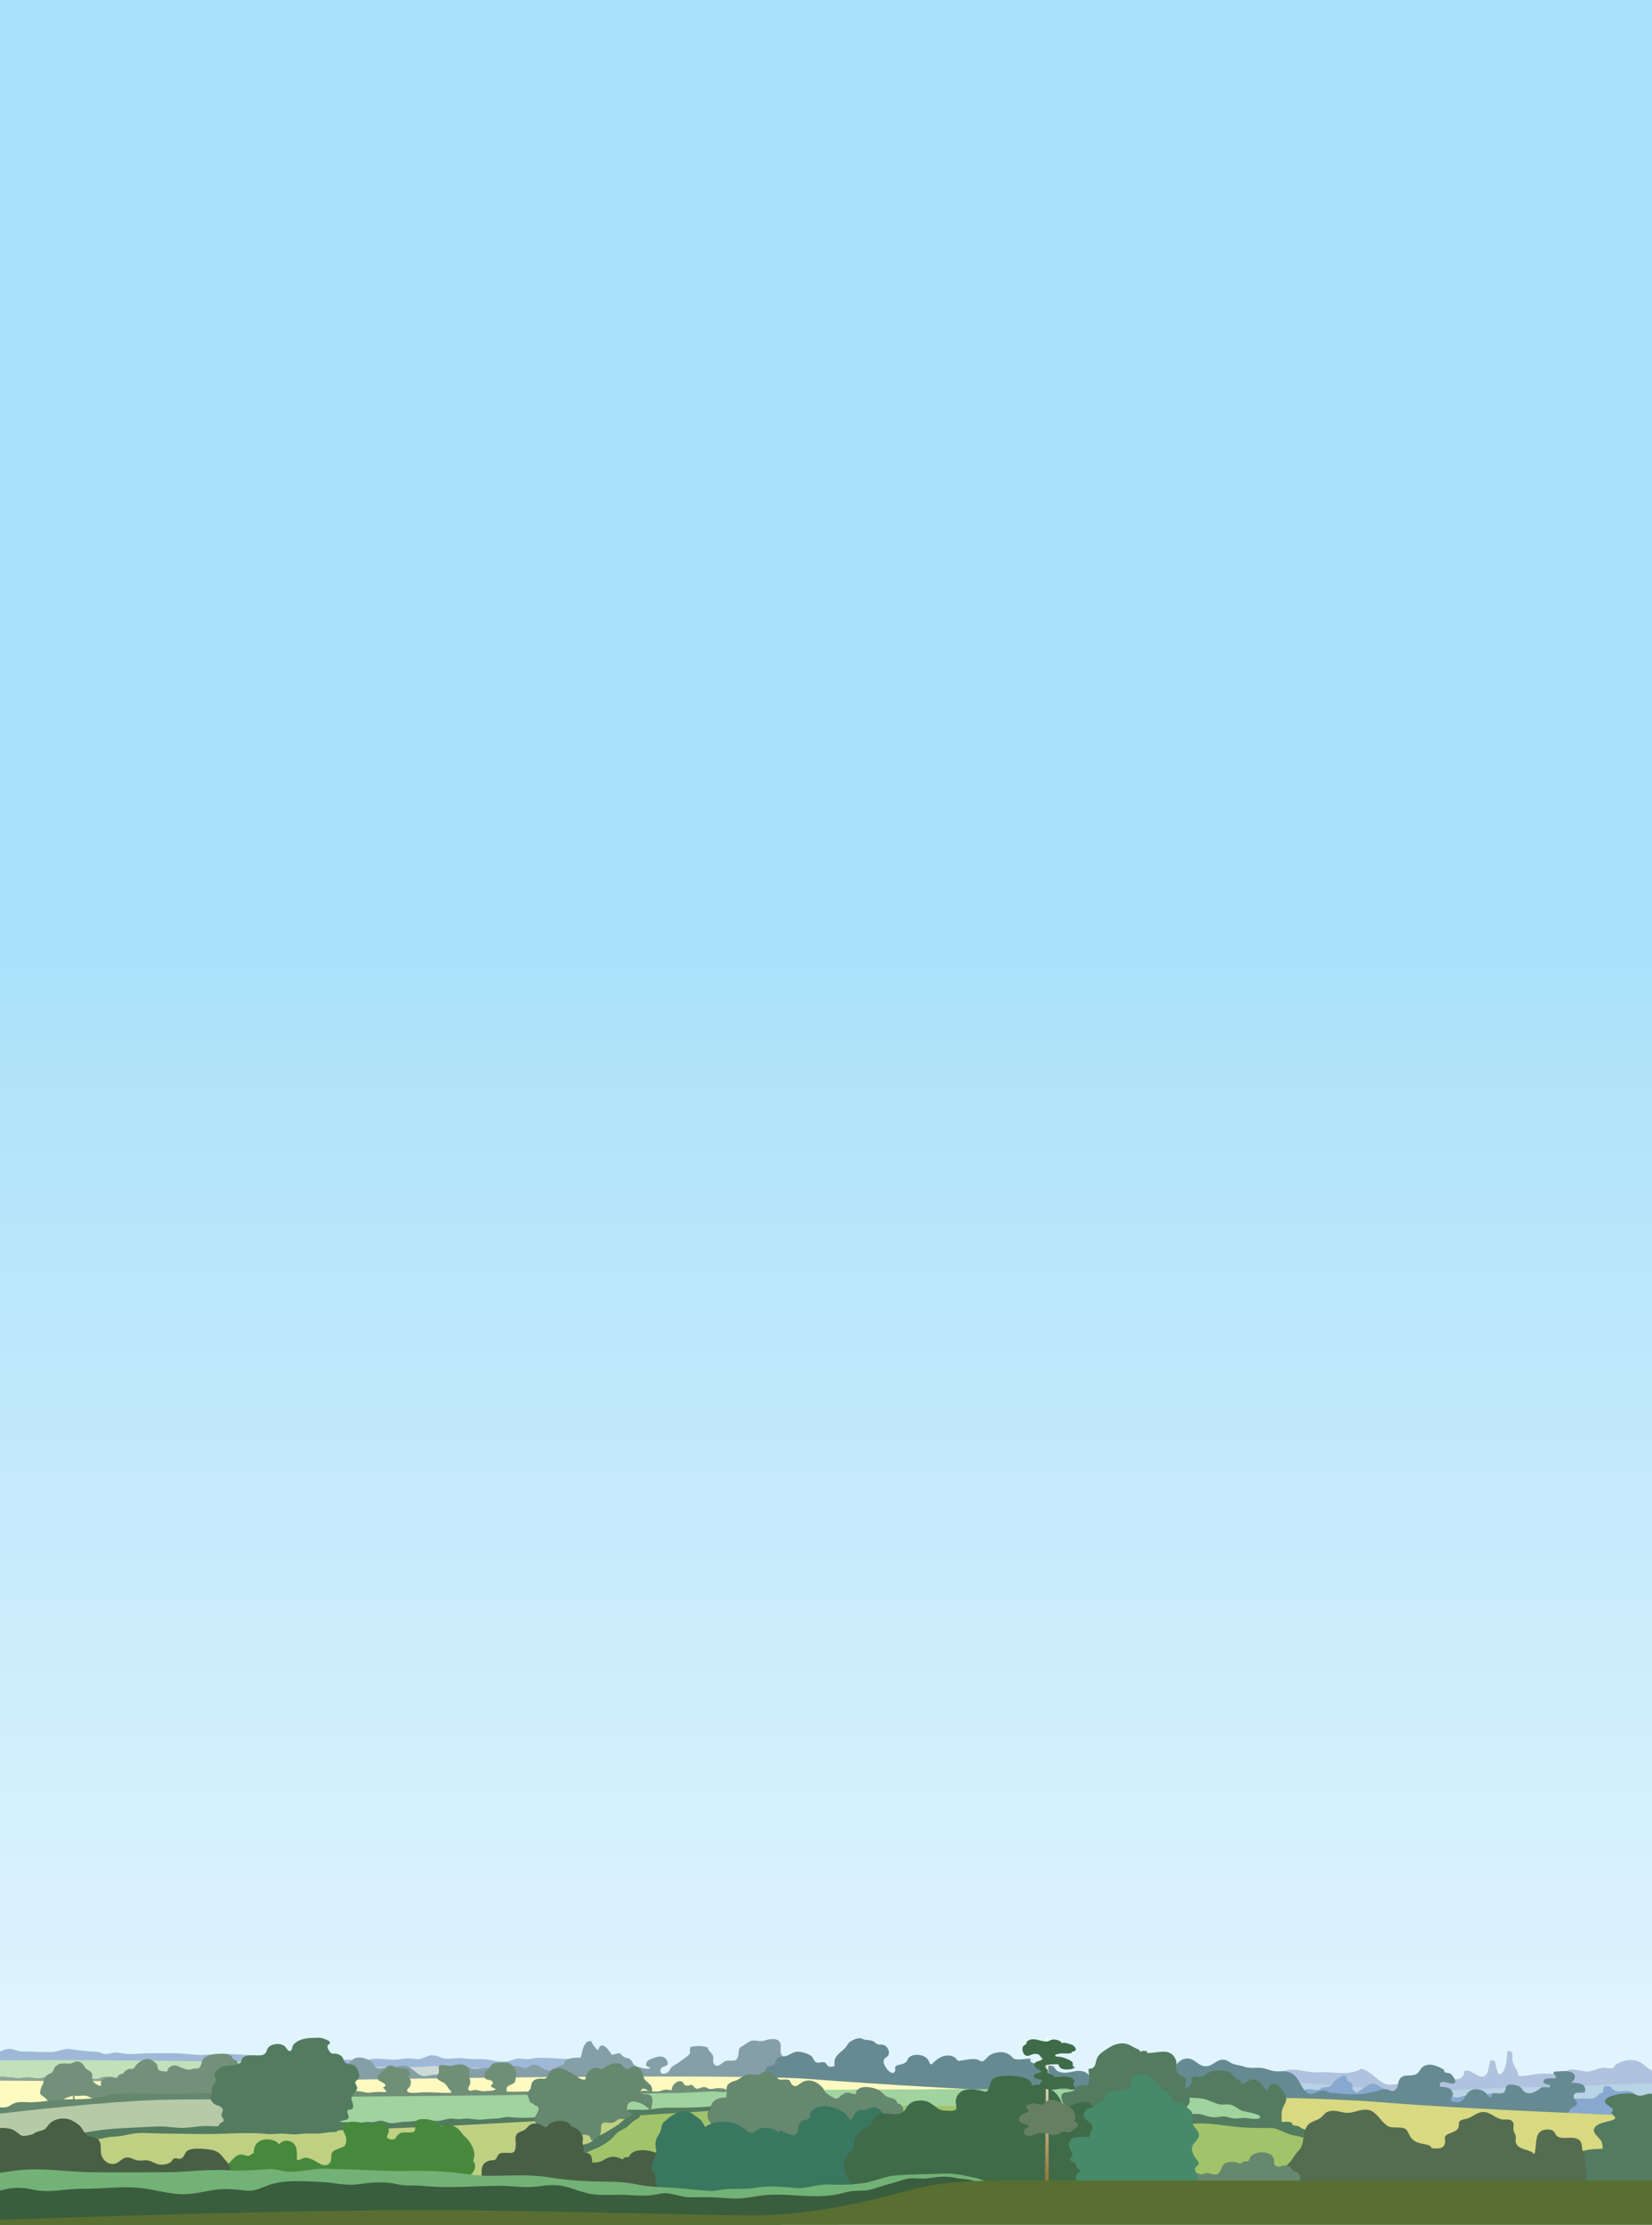 <?xml version="1.0" encoding="utf-8"?>
<!-- Generator: Adobe Illustrator 19.0.0, SVG Export Plug-In . SVG Version: 6.00 Build 0)  -->
<svg version="1.1" id="Layer_1" xmlns="http://www.w3.org/2000/svg" xmlns:xlink="http://www.w3.org/1999/xlink" x="0px" y="0px"
	 viewBox="0 0 1398.1 1882.8" style="enable-background:new 0 0 1398.1 1882.8;" xml:space="preserve">
<rect x="0" y="0" width="1398.1" height="1882.8" fill="#333333" stroke="none"/>
<style type="text/css">
	.st0{clip-path:url(#XMLID_202_);fill:url(#XMLID_203_);}
	.st1{clip-path:url(#XMLID_204_);fill:#AFC2DE;}
	.st2{clip-path:url(#XMLID_204_);fill:#B8D3E5;}
	.st3{clip-path:url(#XMLID_204_);fill:#B6DEBF;}
	.st4{clip-path:url(#XMLID_204_);fill:#A0B8D8;}
	.st5{clip-path:url(#XMLID_204_);fill:#CDDBD7;}
	.st6{clip-path:url(#XMLID_204_);fill:#859FA6;}
	.st7{clip-path:url(#XMLID_204_);fill:#87A8CF;}
	.st8{clip-path:url(#XMLID_204_);fill:#668A91;}
	.st9{clip-path:url(#XMLID_204_);fill:#C1E1BB;}
	.st10{clip-path:url(#XMLID_204_);fill:#8EA593;}
	.st11{clip-path:url(#XMLID_204_);fill:#FFFAC0;}
	.st12{clip-path:url(#XMLID_204_);fill:#708F77;}
	.st13{clip-path:url(#XMLID_204_);fill:#A0D39E;}
	.st14{clip-path:url(#XMLID_204_);fill:#537B60;}
	.st15{clip-path:url(#XMLID_204_);fill:#65876E;}
	.st16{clip-path:url(#XMLID_204_);fill:#73917A;}
	.st17{clip-path:url(#XMLID_204_);fill:#A1C46A;}
	.st18{clip-path:url(#XMLID_204_);fill:#D8D981;}
	.st19{clip-path:url(#XMLID_204_);fill:#B6CAA7;}
	.st20{clip-path:url(#XMLID_204_);fill:#C0D083;}
	.st21{clip-path:url(#XMLID_204_);fill:#66886F;}
	.st22{clip-path:url(#XMLID_204_);fill:#46893D;}
	.st23{clip-path:url(#XMLID_204_);fill:#485F45;}
	.st24{clip-path:url(#XMLID_204_);fill:#3A7761;}
	.st25{clip-path:url(#XMLID_204_);fill:#3F6B49;}
	.st26{clip-path:url(#XMLID_204_);fill:#73B276;}
	.st27{clip-path:url(#XMLID_204_);fill:#3A5D3E;}
	.st28{clip-path:url(#XMLID_204_);fill:#546C50;}
	.st29{clip-path:url(#XMLID_204_);fill:#478A69;}
	.st30{clip-path:url(#XMLID_205_);fill:url(#XMLID_206_);}
	.st31{clip-path:url(#XMLID_207_);fill:#3F6B49;}
	.st32{clip-path:url(#XMLID_207_);fill:#658060;}
	.st33{clip-path:url(#XMLID_207_);fill:#708F77;}
	.st34{clip-path:url(#XMLID_208_);fill:url(#XMLID_209_);}
	.st35{clip-path:url(#XMLID_210_);fill:url(#XMLID_211_);}
	.st36{clip-path:url(#XMLID_212_);fill:url(#XMLID_213_);}
	.st37{fill:#586F31;}
</style>
<g>
	<defs>
		<polygon id="XMLID_160_" points="-2.7,0 -2.7,1963.8 1398.1,1963.8 1398.1,0 		"/>
	</defs>
	<clipPath id="XMLID_202_">
		<use xlink:href="#XMLID_160_"  style="overflow:visible;"/>
	</clipPath>
	
		<linearGradient id="XMLID_203_" gradientUnits="userSpaceOnUse" x1="392.939" y1="1378.533" x2="393.939" y2="1378.533" gradientTransform="matrix(0 -1484.755 -1411.15 0 1946014.875 585717)">
		<stop  offset="0" style="stop-color:#FFFFFF"/>
		<stop  offset="1" style="stop-color:#AAE1FA"/>
	</linearGradient>
	<rect id="XMLID_161_" x="-2.7" y="0" class="st0" width="1400.8" height="1963.8"/>
</g>
<g>
	<defs>
		<rect id="XMLID_118_" x="-2.7" width="1400.8" height="1963.8"/>
	</defs>
	<clipPath id="XMLID_204_">
		<use xlink:href="#XMLID_118_"  style="overflow:visible;"/>
	</clipPath>
	<path id="XMLID_159_" class="st1" d="M1050.3,1755.5c12.6-2,26.2-0.2,37.6-3.3c9-2.4,18.1,2.1,27.4,1.5c14-0.9,25.1,3.6,36.8-3
		c8.5,2,13.9,11,21.1,13.2c4,1.3,13.1-0.9,17-2.2c2.3-0.7,4.1-2.6,6.4-3.1c6.2-1.4,13.1,1.4,19.3,1.2c3.4-0.1,6.6-0.7,10-0.5
		c6.6,0.3,12.1,2,13.7-6.9c6.3-1.8,12.1,8.7,17.9,3.6c2.5-2.2,2.4-9.2,4-12.4c1.3-0.1,2.5,0.1,3.6,0.8c1.6,4.7,2.3,16.3,7.4,8.1
		c2.5-4,2.9-11.9,3.1-16.6c5.9-1.4,3.9,5.2,4.5,8.5c1.1,5.2,4.6,7,4.9,12.4c4.5,0.5,9.6-0.6,13.9-1.4c8.4-1.6,16.9,0.6,25.7-0.1
		c0.5-7.5,14.6-1.9,19.1-2.2c4.5-0.3,8-2.6,12.5-3.2c2.3-0.3,6.7,1.1,8.8,0.1c1.5-0.7,1.6-2.5,2.9-3.2c5.7-2.8,11.7-4.9,18.5-2.3
		c4.8,1.9,7.5,6.1,11.9,7.9v46.7c-33.1,0.2-66.1,0.7-99.2,0.7c-32.8,0-65.2-2.6-97.9-3.7c-39.4-1.2-78-8.6-117-13.6
		c-15.3-2-30.6-4.8-45.8-7.7c-7.3-1.4-18.1-2-24.5-6.2c-2.9-1.9-6.5-5.1-6.9-8.5C1019.5,1754.8,1036.7,1757.7,1050.3,1755.5"/>
	<path id="XMLID_158_" class="st2" d="M1207.5,1769.3c29.6,0,59.3-3.1,89.1-3.1c33.9,0,67.7-2.9,101.5-3.1v32.1
		c-12-0.9-24.7-3.8-36-4.1c-51.9-1-103.7-4.9-155.6-8.2c-58.4-3.6-115.7-5.1-172.4-20.5C1091.6,1757.8,1150,1769.3,1207.5,1769.3"/>
	<rect id="XMLID_157_" x="-2.7" y="1793" class="st3" width="1400.8" height="170.8"/>
	<path id="XMLID_156_" class="st4" d="M481.2,1742.6c-8.2-0.5-17.4-1.2-25.4-1.1c-3.6,0-6.9,1.3-10.6,1.1c-2.3-0.1-4.4-0.7-6.7-0.6
		c-3.7,0.3-6.6,2.5-10.4,2.7c-7.4,0.5-15-2.4-22.6-2.2c-5,0.1-8.9,0-13.9-0.6c-5.1-0.6-10.6,0.9-15.7,0.1c-4.1-0.7-7-3.3-11.5-2.6
		c-3.6,0.5-6.5,2.9-10.1,3.2c-2.1,0.2-4.2-0.4-6.2-0.6c-3.1-0.2-6.1,0.1-9.1,0.6c-9.4,1.7-18.4-2.1-27.6,0.6
		c-4.5,1.3-7.6,0.7-12,0.1c-5.7-0.7-11.5,0.2-17.2-0.3c-4.7-0.4-9.2-1.7-13.9-2c-17.4-1.1-34.9-1.5-52.3-1.7
		c-10.5-0.1-20.8-1.5-31.5-1c-7.2,0.3-14.4,1.3-21.4,0.4c-11.1-1.4-22.9-1.2-34.1-1.1c-5.4,0.1-10.9,0.4-16.4,0.6
		c-4.9,0.2-7.3-0.1-11.8-1c-4.2-0.8-8.1,1.2-12.1,1.1c-1.6-0.1-3.3-1.2-5-1.6c-3.2-0.6-6.8-0.4-10-0.8c-4.7-0.6-9.2-1-13.9-1.8
		c-5.4-1-10.2,2.3-16.3,2.5c-8.4,0.2-16.4-0.5-24.4-0.5c-3.9,0-6.1-1.6-9.8-2.1c-4.5-0.6-7.6,1.8-11.9,3.1v19.2
		c9.2,0.9,16.6,2.2,25.6,5.5c18.4,6.8,38.7,7.8,58.2,9.1c35.1,2.3,70.3,1.8,105.1,6.9c35.7,5.2,70.6,3.8,106.3,1.2
		c22.6-1.6,45.5-3.8,68.2-4.3c19.1-0.4,37.7-2.4,56.7-3.4c18.7-1,42.2,1.4,59.6-7.5C486.6,1759,497.9,1743.7,481.2,1742.6"/>
	<path id="XMLID_155_" class="st5" d="M416.7,1750.8c-15.6-0.3-31.2-2.4-46.9-2.4c-5.7,0-11.2,0.9-16.8,1c-5,0-9.8-0.5-14.8-0.5
		c-7.8,0-15.5,0.5-23.3,0.5c-6.2,0-12.2-0.4-18.3-1.1c-2.8-0.3-8.7,0.1-10.8-2.2l-4.7,4c2.2,2.9,3.9,5.6,7.6,7.3
		c4,1.9,8.3,2.7,12.5,3.6c2.7,0.6,5.4,1.7,8.1,2.2c3.8,0.7,8,0.2,11.8,0c5.5-0.2,11.1-0.2,16.6-0.3c15.7-0.4,31.5,0,47.2,0.1
		c5.3,0,10.6,0.3,15.8-0.6c4.6-0.8,9.9-1.3,14.3-2.9c2.3-0.9,7.3-3.3,7.6-6C423,1750.7,418.7,1750.8,416.7,1750.8"/>
	<path id="XMLID_154_" class="st6" d="M673.4,1746.1c-0.4-6-10.1-2.7-12.3-7.8c-1.4-3.3,1.1-7.9-1.8-10.9c-3.2-3.3-9.1-1.4-12.7-0.4
		c-3.9,1.1-6.7-0.7-10.4,0c-1.9,0.4-4,2.2-5.6,3.1c-5.8,3.5-5,2.7-5.7,8.6c-0.6,5.6-3.4,5.3-7.9,5.2c-4.1-0.1-4.4,1.4-7.6,3.4
		c-1.8,1.1-3.8,1.6-5.3-0.8c-1.2-1.9,0-4.1-0.5-6.1c-0.7-2.9-3.9-4.3-4.5-7.1c0-0.2,0-0.4,0-0.5c-4.3-1.8-10.1-1.6-14.2-0.5
		c-0.3,0.1-0.5,0.1-0.8,0.2c-0.1,0.6-0.2,1.2-0.2,2c0,2.9,0.6,2.9-1.3,4.8c-2.2,2.2-6.3,4.5-8.4,6.3c-1.4,1.2-3.3,1.8-4.8,2.9
		c-2,1.4-2.1,3-3.5,4.6c-1.6,1.9-7.4,3.7-6.9-1.3c0.4-4.4,8-1.9,5.8-7.4c-2.1-5.1-7.2-4.4-10.9-3c-3.3,1.2-7.9,2.2-7,6.9
		c1.2,0.6,1.9,1.1,3.4,1.4c-0.4,2.6-10.1-0.3-12.3-1.4c-2.6-1.3-2.3-3.2-4.3-5.2c-2-2.1-4-1-6.2-2.7c-3-2.3-1.8-3.5-5.9-2.4
		c-3.8,1.1-3.4,1.8-5.7-1.8c-2.7-4.3-8-8.5-9.7-1c-2.1-1.5-3.5-3.7-4.8-5.6c-1.2-1.7,0.4-2.4-2.6-2.2c-1.3,0.1-1.8,0.4-2.7,1.3
		c-3.1,3.1-3.4,8.8-4.7,12.6c-3.9,0.2-14.6-0.3-13.9,5.7c-4.2,0.3-8.4,5.3-12.5,5.3c-5-0.1-8.6-5.8-14.3-4.8
		c-2.2,0.4-4.3,2.6-6.3,2.6c-2.2,0.1-4.8-1.6-7.2-1.7c-5.3-0.3-6.2,0.8-10.6,2.2c-5.2,1.8-8.7-0.3-13.9-0.5c-5-0.2-9.4,1.6-14.3,0.1
		c-4.1-1.3-7.6-4.1-12.3-3.1c-4.4,1-6.3,4.4-9.5,6.9c-2.9,2.3-6.2,1.6-9.6,1.8c-2.5,0.1-5.3,1.2-7.6,1.2c-5.4,0.1-9-5.7-13.7-8
		c-5-2.4-10.7,1.2-15.8,0.6c-3-0.3-8.8,1.6-11.3,0.4c-1.6-0.8-2.5-3.8-4.1-5.1c-3.5-2.9-9.7-4.7-14.1-3.1c-2.9,1.1-4,4.2-7,5.2
		c-3,1-8,0.6-11.1,0.4c-4.1-0.2-7.9-0.3-12-0.1c-2.1,0.1-4.2-0.1-6.2,0.5c-3.4,1-5.8,3.1-9.5,3.2c-5.3,0.1-10.8-3.9-15.8-2.1
		c-0.8,0.3-1.2,1.4-1.9,1.8c-1.2,0.6-2.7,0.6-4,0.8c-8.5,1.8-16,2.1-24.8,2.1c-3.3,0-7.2,0.5-10.4-0.2c-4-0.8-7.2-3.6-10.9-5.1
		c-7.9-3.3-15.1,0.4-23-0.9c-6.4-1.1-11.6-4.1-18.3-2.6c-8.4,1.8-19,9.7-27.8,5.4c-1.6-0.8-2.7-2.3-4.4-3.2c-4.2-2-9.9-1.7-14.3-0.7
		c-2.4,0.5-8.4,2.7-9.9,5.1c-2.6-2.4-10.1-5.5-13.5-3.5c-2.7,1.6,0,5.3-2,7.4c-2.3,2.3-5-0.6-7.5-0.9c-5.1-0.4-12.4,3-17.4,0.9
		c-2.1-0.9-2.8-3.8-5.4-4.7c-3.2-1.2-6.3,0.5-8.1,3c-1.4,2-1.5,4.3-4,5.1c-2.6,0.9-3.9-1.1-6.2-1.6c-2.6-0.5-8.6,1.2-9.9-2.2
		c-1.4-3.5,3.8-6.9-1.2-10c-2-1.2-7.2-1.7-9.2-0.1c-1.7,1.4-0.9,2.2-1.5,4.1c-0.8,2.5-1.8,2.5-0.9,4.8c0.6,1.7,2.4,1,1.8,3.2
		c-2.4-0.1-4.5-0.5-6.3,0.2v16c2,0.3,4.1,0.4,5.1,0.5c10.6,1.3,21.3,2.8,32,3.4c25.7,1.5,51.7,1.6,77.4,0.2
		c16.6-0.9,33.1-2.7,49.7-2.8c13.8-0.1,27.5,0.1,41.3,0.1c31.7-0.2,63.6-1.1,95.2-2.1c27.8-0.9,55.7-3.2,83.5-5
		c19.1-1.3,38.5-1.7,57.5-3.7c13.9-1.4,28.6-0.2,42.6-0.3c14.5-0.1,29-0.2,43.5-0.3c28.7-0.2,57.4-0.4,86.2-0.4
		c11.2,0,22.5,0.5,33.7-0.3c4.3-0.3,5.5-0.5,8.3-2.7c3-2.4,5-3,9-3.5c2.5-0.3,3.6,0.4,4.8-2.2c1.7-3.7-0.7-2.4,3.2-4.3
		C672.2,1748.7,673.6,1748.8,673.4,1746.1"/>
	<path id="XMLID_153_" class="st7" d="M1398.1,1784.7c-0.4-2.4-5.3-5.4-7.1-7.1c-1.2-1.2-3-1.5-4.3-2.5c-1.9-1.4-2.9-3.3-5-4.5
		c-4.9-2.8-11.3,0.9-15.8-1.7c-2.4-1.4-1.8-3-4.8-3.4c-6.2-0.7-2.8,2.7-4.9,5.4c-0.4,0.5-2,0.8-2.6,1.2c-1.3,0.9-2.4,2.3-3.8,3.1
		c-2.5,1.4-4.4,0.8-7.1,0.7c-4.9-0.1-9.7,0.5-14.6,0.1c-3.9-0.4-7.8-1.9-11.7-1.7c-4.7,0.3-9,1.9-13.8,1.9c-5,0-8.8-1-13.4-2.7
		c-7.3-2.7-14-2.6-21.8-2c-6.4,0.4-12.8,1-19.2,1.4c-2.7,0.2-5.6,0.1-8.3,0.6c-2.3,0.5-4.5,1.5-6.9,1.5c-5.5-0.1-8.2-3.4-12.9-4.7
		c-5-1.3-11.8-0.7-17-0.6c-9.3,0.1-18.6,1.1-27.7-0.8c-3-0.6-4.7-1.4-7-2.7c-1.2-0.7-1.9-1.6-3.4-2.2c-5.9-2.5-9.5,3.4-14.8,5.4
		c-1.3,0.5-0.6,1.6-2.1,1.3c-0.6-0.1-2.9-1.8-3.2-2.3c-0.8-1.2,0-2.7-0.4-4.1c-0.8-2.4-2.1-1.8-3.7-3c-1.4-1.1-0.7-3.5-1.8-4.4
		c-2.2-1.8-9.2,3.5-10.6,5.6c-1.7,2.5-1.4,2.9-4.8,3.6c-1.6,0.3-3.1,0.1-4.6,0.7c-1,0.4-1.6,1.4-2.7,1.7c-3.2,1-6.8-1-10.2-0.4
		c-4.6,0.9-8.4,4.8-9,9.3c-1.5,12.3,21.2,14.7,29.8,15c16.9,0.5,33.9,0.3,50.8,1.8c23.5,2.2,47,1,70.5,0.3c28.1-0.8,56.8-1,84.9,0.4
		c10.3,0.5,20.3,0.7,30.6-0.3c8.1-0.8,18.2,0.1,26-2.1C1393.5,1791.6,1398.8,1788.7,1398.1,1784.7"/>
	<path id="XMLID_152_" class="st8" d="M918.5,1753.7c-7.9-3.9-15.6,3.5-23.8-1.2c-1.4-0.8-1.8-2.7-3.1-3.6c-1.6-1.1-3.7-0.8-5.6-0.8
		c-4.1,0-6-0.7-9.6-1.7c-1.8-0.5-5.9-1-3.9-4.1c-4.1-0.3-10.4,1.4-14.2,0c-1-0.4-2.5-2.5-3.5-3.1c-2.4-1.5-4.4-2.4-7.2-2.5
		c-3.2-0.1-6.7,0.7-9.5,2.3c-2.1,1.2-3.2,3.2-5,4.5c-1.5,1-0.7,1.2-2.5,0.9c-1.6-0.3-2.9-1.6-4.8-1.8c-3.6-0.4-7.8,0.6-11.4,1
		c0.1,0-3,0.6-3.3,0.5c-1.1-0.4-2.2-2.5-3.3-3.1c-6-3.4-12.7-0.5-17,3.8c-3.9,3.8-3.3,2.2-5.2-1.4c-2.7-5-13.6-6.3-17.1-1.3
		c-0.3,0.4-0.8,2-0.9,2.2c-1.5,1.7-2.8,2.1-5.3,2.8c-1.7,0.5-3.7,0.3-4.6,2.1c-0.5,1,0.3,2.3-0.1,3.3c-2.1,5.7-9.8-3.6-9.8-7.5
		c0-3.7,1.8-2.9,3.8-5.4c1.8-2.2,0.3-6.4-2.4-8.4c-2.1-1.5-4.8-0.5-6.9-1.3c-1.6-0.7-0.7-0.7-2.1-1.7c-3.1-2.1-5.3-1.5-8.7-2.1
		c-1-0.2-1.4-0.9-2.8-1.1c-3.1-0.5-6.6,1.1-9.1,2.8c-2,1.3-2.3,2.7-3.4,4.2c-2.4,3.2-6.8,5.6-9,9.3c-1.3,2.3-1,4.8-1,7.2
		c-1.2,0.5-3.5,0.8-4.8,0.3c-1.6-0.6-1.9-2.7-3.2-3.3c-2.1-1.1-5.4,0.9-7.5-0.2c-2.2-1.1-2.2-3.7-3.8-5.1c-2.3-2.1-9-4.2-12.3-3.9
		c-4.3,0.4-6.9,3.5-10.9,3.9c-3.1,0.3-5.5,0.2-6.9,3.1c-1.1,2.1-0.4,3.3-2.8,4.4c-1.8,0.8-2.9,0.2-4.5,1.6c-2.2,2-2.8,5-2.7,7.8
		l4.2,4.5c4.2,1.1,7.2,3.8,10.7,6.3c5.8,4.1,10.5,5.1,17.6,6.2c18.9,3,38.9,2.4,58,1.8c27.4-0.9,55.5-1.1,82.7,1.8
		c34,3.6,67.8-1.1,101.5-5.3C932.1,1771.1,924.8,1756.8,918.5,1753.7"/>
	<path id="XMLID_151_" class="st9" d="M216.2,1744.9c0,0-106.3-1.2-137.3-1.4c-27.8-0.2-72.4,0.1-81.5,0.2v20.6l209.4-6.8
		L216.2,1744.9z"/>
	<path id="XMLID_150_" class="st10" d="M109.4,1760.8c-1.1-2.2-6.6-1.8-9-2.2c-3.9-0.7-7.4-1.2-11.4-1.1c-3.3,0-6.1,2.4-9.2,1.8
		c-3.2-0.5-6.2-1.2-9.4-0.7c-7.9,1.4-16.1,0.1-24.1,0.7c-2.5,0.2-4.1-0.6-6.5-1.2c-1.9-0.4-3.6,0.1-5.5,0.5
		c-3.9,0.7-7.3-0.6-11.2-0.7c-2.1,0-3.9,0.4-6,0.7c-3,0.5-5.9-0.8-8.8-0.7c-2.1,0.1-3.3-0.2-5.3-0.5c-2.1-0.3-3.8,0.4-5.8,1.1v6.8
		c4.6,0.7,11.4-0.3,13-0.4c23.1-1.7,46.4,0.1,69.5-0.7c6-0.2,12-0.3,17.9-0.3c2.9,0,7.3,0.6,10.1-0.5
		C109.3,1763,110.2,1762.4,109.4,1760.8"/>
	<path id="XMLID_149_" class="st11" d="M-2.7,1760.8c0,0,216.4,1.4,263.2,0c46.8-1.4,363.2-6.2,424.3-1.4
		c61.1,4.8,151.3,9.5,151.3,9.5l-716.4,34.8l-122.4,11V1760.8z"/>
	<path id="XMLID_148_" class="st12" d="M449.1,1770.1c-6.9-0.3-13.6,0.4-20.4-0.1c-0.2-3.3,0.1-4.1,3-5.5c3.9-1.9,4.2-1.5,4.7-5.6
		c0.3-2.1,0.8-4.6,0.1-6.7c-0.7-2.2-3.8-5.5-5.9-6.4c-2.5-1-8.2-0.2-10.9,0c-3.1,0.3-3,0.8-4.5,2.7c-0.6,0.7-1,1.4-1.8,2.2
		c-2.1,2.1-3.3,2.4-3.4,5.6c-0.3,5.8,6.5,2.2,7.1,6.3c0.3,1.7-1.9,1.6-1.5,3c0.2,0.7,3.3,2.1,4.1,2.3c-1.8,1.9-7.1,1.5-9.3,1.8
		c-3,0.4-5.4-0.9-8.3-1.1c-1.5-0.1-2.9,0.9-4.1,0.7c-3.9-0.7-0.3-4,0-6.4c0.2-2-0.5-3.4-0.8-5.2c-0.2-1.7,0.5-3.8,0-5.5
		c-2.8-8-11.5-3.9-17.1-3.9c-1.7,0-6.9-1.5-8.3-0.2c-1.2,1.1,0,4.1-0.3,5.6c-0.4,1.6-2.4,3-1.5,5.2c0.9,2,5.4,3,7,4.8
		c1.3,1.5,2,2.8,3,4.2c0.9,1.2,2.1,1.4,1.8,3.2c-8.7,0.4-17.4-1-26.1-0.3c-2.3,0.2-10.8,1.3-11.2-1.5c-0.2-1.3,1.6-2.2,2.2-3.3
		c0.9-1.7,1.4-3.9,0.7-5.8c-0.3-0.9-1.7-1.5-1.7-2.5c-0.1-1,0.7-0.8,0.8-1.5c0.2-1.7,1.1-1.7-0.4-3.6c-2.3-3.2-6.1-1.9-9.7-2.8
		c-2.3-0.6-5.1-2.8-8.1-1.3c-1.7,0.8-2.9,3.2-4.3,4.4c-0.5,0.5-1.6,1.2-2.3,1.8c-1.7,1.6-3.4,3.7-1.3,5.8c0.8,0.8,9.9,4,3.6,6.1
		c1.1,1.1,2.8,2.2,2.9,3.8c-4.3,0.2-7.9-0.4-12.2,0.4c-4.4,0.8-7.4-0.8-11.6-1.1c-2.6-0.2-5.3,0.9-7.9,0.8l-2.2,2.6
		c0.4-0.1,0.7,0,0.8,0.4c-3.8,2.3,1.6,3.4,3.3,3.4c5.3,0,10.7,0,16,0c14.4,0,28.6,0.4,43,0.4c17.5,0,34.8-1.2,52.3-1.1
		c13.6,0,27.2-0.5,40.7-1.2C449.2,1773.3,449.2,1771.7,449.1,1770.1"/>
	<path id="XMLID_147_" class="st8" d="M1033.9,1743.1c4-0.6,6.1,2.1,9.2,3.3c3.4,1.3,6.7,1.4,10.1,2.6c5.6,1.9,9.1,0.4,14.8,1.1
		c3.9,0.5,7,2.3,10.9,2.7c6.4,0.6,10.7-1.3,16.4,3.3c4.6,3.7,7.1,14.3,12.8,15.9c3.5,1,7.7-2.8,11.3-2.9c2.8,0,3,1,5.8,1.8
		c2.5,0.8,6.3,0.5,8,0.7c10.8,1.3,21.4,1.3,32-2c2.9-0.9,5.6-2,8.9-1.4c3,0.6,3.9,2.9,7.1,0.1c2.3-2,1.7-5.7,3-8.1
		c3.1-5.9,9.5-2.4,14.5-4.9c2.1-1.1,3.1-3.9,4.7-5.5c4.9-4.8,12.8-1.8,18.2,1.5c0.8,0.5,0.5,2,1.3,2.4c1.4,0.9,3.3,0.3,4.7,1.3
		c1.7,1.1,5.4,6.3,3.5,7.8c-2.9,2.3-13.9-5.3-12.5,3.2c4.2,0.3,9.3-0.1,10.9,5.3c0.8,2.9-2.3,3.5-1.3,6.9c4.7,1.4,8.3,1.4,10.6-2
		c1.8-2.7,2.9-5.7,6.2-7.2c3.5-1.7,8.2-1,11.4,1.2c2.1,1.5,3.2,5.3,5.8,4.8c-0.1-1.2,0.8-2.5,0.8-3.6c2.6-0.2,7.9,1.1,9.8-0.6
		c2-1.8,0.6-5.1,3.7-6.4c2.2-0.9,6.7,0.2,8.8,1.1c2.8,1.2,3,3.5,4.8,4.7c3.7,2.7,7.6,0.9,11.6-1.5c1.3-0.7,1.2-1.5,3.1-2.2
		c1.9-0.6,4.9,0.1,6.9-0.1c0.1-0.7,0.1-1.3,0-2c-1.9-0.4-5.8-0.5-5.3-3.3c0.5-3,7.2-2,10.1-2.2c0.5-1.6,0.1-2.8-1.5-3.3
		c-0.2-0.8-0.1-1.6,0-2.4c4.6-0.1,10.4-1.3,14.8,0.4c4.9,1.9,3.4,6.5-0.3,9.1c5.6-0.2,13.4,0,11.9,7.8c-3.7,1.5-10-1.5-9.5,4.4
		c0.1,1.7,2.8,2.9,2.7,4.7c-0.1,2.9-2.1,2.8-4.3,4.3c-2.7,1.8-1.9,2.6-3.1,4.8c-2.5,4.3-5.2,4.9-10.6,5.5
		c-10.1,1.2-20.4-1.7-30.5-2.2c-14.9-0.8-29.8-1.7-44.8-2.3c-30.4-1.3-60.7-5.9-91.2-3.9c-38.9,2.6-77.9,1.1-116.8,2.8
		c-10.2,0.4-27.1,3.3-36.3-2.3c-7.7-4.7-8.3-19.5-6.7-27.2c1.6-7.3,6.6-17.8,15.6-17c5.3,0.5,8.1,5.9,13.4,6.4
		C1025.6,1749.3,1028.4,1743.9,1033.9,1743.1"/>
	<path id="XMLID_146_" class="st13" d="M259.4,1803.4c0-3,29.6-29,29.6-29s189.4-1.2,248.6-3.6c59.3-2.4,375.7-3.6,401.1-2.4
		c25.4,1.2,48.4-3.3,85,6.5c36.6,9.8,63.8,24.3,63.8,24.3s-187.5,6.7-265.6,6.7c-78,0-445.2,19.3-496.1,15.1
		C275.2,1816.7,259.4,1803.4,259.4,1803.4"/>
	<path id="XMLID_145_" class="st14" d="M603.4,1782.5c-1.4-0.4-3.4,0.3-4.7,0.4c-5.2,0.4-10.4,0.5-15.6,0.7
		c-10,0.4-20.3-0.6-30.2,1.2c-7.1,1.3-14,0.3-21.1,0.7c-6.4,0.4-12.8,1.7-19.3,1.3c-4-0.2-8.1-0.3-12.1-0.3c-4.7,0-8.7,0.6-13.3,1.4
		c-12,2.1-24,3.3-36.2,4.1c-6.6,0.4-13.2,0.4-19.7-0.4c-3.2-0.4-6.3,0.9-9.5,1.1c-4.7,0.3-9.1,0.5-13.8,1c-5,0.6-10-1.3-15-0.7
		c-3.8,0.5-6,0.4-9.8,0c-4.9-0.5-9.2,2.2-14,1.9c-3.7-0.3-7.1-0.9-10.9-0.7c-5.1,0.4-9.8,1.4-14.9,1.4c-2.5,0-4.5,0.3-7,0.7
		c-2.1,0.4-4.5,0.7-6.7,0.3c-2.9-0.5-5.4-2.2-8.5-1.8c-2.9,0.4-4.5,1.4-7.5,1.1c-4.6-0.6-8.4,1-13.1,0.7c-8.1-0.5-16.8-2.4-23.8,2.8
		c-2.2,1.7-4.7,5-1.7,7.2c1.8,1.3,5.3,0.6,7.3,0.6c6.8,0,13.6,0,20.5,0c9.9,0,19.7-0.4,29.6-0.4c10.6,0,21-1.4,31.5-1.7
		c25.6-0.9,51.2-2.3,76.8-3.3c22.3-0.8,44.7-1.4,66.8-5.3c17.9-3.1,35.9-3.5,53.9-4.2c14.8-0.6,29.4-2.7,44-4.5
		C605.7,1784.7,606.2,1783.2,603.4,1782.5"/>
	<rect id="XMLID_144_" x="61.8" y="1772.3" class="st15" width="1.2" height="6.1"/>
	<path id="XMLID_143_" class="st16" d="M33.9,1771c-0.1-0.9,0.4-1.7,0.5-2.7c0.2-1.8,1.1-3,1.9-4.5c0.8-1.7,0.3-3.6,1.2-5.2
		c0.8-1.4,2.5-2.7,3.9-3.5c0.7-0.5,1.4-0.4,2-0.7c1.6-0.8,2-3.9,3.4-5.4c3.5-3.9,7.7-2.5,12.2-2.6c2.6-0.1,4.4-2.4,7.2-1.8
		c3.1,0.6,4.4,2.9,5.9,5.2c1.4,2.2,5,2.7,5.8,5.1c0.6,1.9-0.3,4,0.5,5.8c0.7,1.7,4.2,4.2,6.1,4.4c1.9,0.2,0.8-0.7,0.8-2.2
		c0.2-3.7,5.7-5.6,8.9-5.3c1.7,0.2,3.5,2.2,4.8,0.9c1-1.1,0.8-2.2,2.3-2.9c0.8-0.4,2-0.3,2.8-0.8c0.6-0.4,0.8-1,1.2-1.6
		c1.1-1.2,2.9-2.1,4.5-2.4c0.9-0.2,2.2,0.2,3-0.1c0.9-0.4,0.8-0.7,1.4-1.7c2.1-3.3,6.4-6.2,10.4-6.6c2.6-0.3,6,2.2,7.7,4
		c1.4,1.5,0.8,3.2,1.6,4.8c0.7,1.5,3.8,1.6,5.4,1.8c1.1,0.1,1.8,0.2,2.4-0.5c0.2-0.3,0.4-1.3,0.6-1.7c0.4-0.7,1.1-1.4,1.8-1.8
		c1.2-0.7,2.9-1.2,4.3-1.1c2,0.1,4.1,1.7,6,2.3c2.3,0.8,4.6,1.6,7.2,1.2c1-0.2,1.9-0.9,2.8-0.9c1.6-0.1,2.5,0.6,4-0.5
		c2.5-1.8,1.7-5.4,3.6-7.6c3.2-3.9,10.3-4.3,14.9-4.4c2.8-0.1,5.9-0.1,8.3,1.5c1,0.6,0.9,1.3,1.5,2c0.8,1,1.8,1.3,2.8,2
		c2.8,2,2.9,7.1,1.9,10.2c-0.8,2.4-3.7,3.9-5.4,5.6c-1.7,1.8-2.2,4.6-3.3,6.8c-1.1,2.2-2.7,2.1-5,2.8c-1.3,0.4-3.5,0.9-4.5,1.7
		c-0.7,0.6-0.9,1.4-2.1,1.9c-3.8,1.6-9.3,1.2-13.3,0.8c-3.6-0.4-7.2,0.2-10.8,0.3c-4.9,0.2-9.8,0.5-14.7,0.7
		c-9.9,0.3-19.8,0-29.7,0.3c-9,0.3-18,1.2-27,1.2c-2.4,0-5.3,0.5-7.7-0.2c-1.6-0.4-3.1-1.5-4.7-1.9c-2.4-0.6-4.7,0.1-7.1,0.1
		c-1.3,0-2.7-0.3-4-0.2c-1.4,0.2-2.8,0.8-4.1,1.1c-3.6,1-6.9,4.3-10.7,4.6c-1.6,0.1-3.7-0.6-5.3-1c-2.3-0.6-2.8-2.2-4.5-3.5
		C36.3,1774.1,34,1772.9,33.9,1771"/>
	<path id="XMLID_142_" class="st15" d="M212,1771.7c-7.6-1.6-16-0.7-23.8-0.7c-16.6,0-32.8,1.2-49.3,1.2c-16.6,0-35.7-2.4-51.4,1.8
		c-9.6,2.6-20.1,2.6-30.4,2.6c-10.3,0-19.5,2.1-29.5,2.5c-4.8,0.2-10.4-0.9-15,0.6c-2.6,0.8-4.5,3-7.4,3.6c-1.7,0.4-4.5,0.1-7.9,0
		v14.5c4.5-0.4,9-1.3,12.2-1.9c27.6-4.9,55.7-9.1,83.7-10.5c24.1-1.2,48.1-3.5,72.4-3.3c8.8,0.1,17.7,1.1,26.5,0.7
		c4.3-0.2,14.3,0.5,17.9-1.8C213,1779.2,212.3,1775.3,212,1771.7"/>
	<path id="XMLID_141_" class="st17" d="M861.5,1783.8c-57.6-2.6-194-2.6-248,1.6c-18.8,1.5-46.1,3.2-75.6,4.9l-139.3,95l879.5-16.1
		l-207.4-72.7C991.1,1794.7,918.3,1786.4,861.5,1783.8"/>
	<path id="XMLID_140_" class="st18" d="M1373.8,1790.1c0,0-134.8-5.3-199.3-10.6c-64.5-5.3-150.7-4.8-150.7-4.8
		c38.6,9.5,50.2,21.7,50.2,21.7c-1.1,0-2.2-0.1-3.3-0.1l207.4,72.7l101.6-1.9L1373.8,1790.1z"/>
	<path id="XMLID_139_" class="st19" d="M237.6,1777.5c0,0-49.7-1.6-99.4-0.5c-46.2,1-129.3,10.6-140.9,12v23l230.2-10.5
		L237.6,1777.5z"/>
	<path id="XMLID_138_" class="st20" d="M388.3,1798.6c-47.6,2.6-162.3,6.3-162.3,6.3l1.5-3.5l-95.8,2.6l-14.9-0.5l-95.9,7.8
		l-23.5-3.6v81.2l145.1,1.1l256.1-4.7l139.3-95C482.6,1793.6,419.3,1796.9,388.3,1798.6"/>
	<path id="XMLID_137_" class="st14" d="M191.6,1799.5l-2-1.2c-4.6,2-11.6,0.7-16.6,0.9c-5,0.2-9.9,1-14.8,1.4
		c-8.5,0.8-17-1.5-25.6-1c-18.6,1.1-38.1,1.1-56.5,4.4c-2.7,0.5-14.5,1.5-10,5.7c3,2.8,15.2,1,19.5,0.2c3.3-0.6,5.8-1.4,9.3-1.6
		c4.7-0.2,9.9-0.9,14.3-2c8.3-2.1,18.1-0.8,26.7-0.8c19,0,38.3,1.2,57.3-0.1C193.4,1803.2,193.3,1800.5,191.6,1799.5"/>
	<path id="XMLID_136_" class="st14" d="M225.7,1805.9c4.1,0.5,8.2-0.3,12.3-0.3c4.7,0,9.3,1.1,14,0.5c4.7-0.6,9.1-0.6,13.8-0.5
		c4.6,0.1,8.9-0.5,13.4-1.2c2-0.3,5.8,0.5,7-1.5c0.5-0.8,0.5-2.1,0.7-3c0.3-1.1,0.2-2.5,0.6-3.5c0.3-0.9,0.1-0.9,1.3-1.4
		c1.3-0.6,5.1-0.9,5.9-2c1.2-1.7-0.9-4.3-0.8-6.1c0.2-2.7,3.1-0.8,4.4-2.3c0.8-0.9,0.6-3.6,0.3-4.6c-0.9-2.7-2-4.3-0.2-7
		c1.1-1.6,2.9-3,3.6-4.8c0.7-1.7,0-2.6-0.8-4.1c-1.2-2.5-0.2-2.7,1.4-4.2c1.9-1.7,1.7-4.5,0.7-6.6c-1.2-2.7-1.7-4.6-4.6-5.8
		c-2.3-0.9-5.1-0.5-6.9-2.4c-1.1-1.2-1.1-2.5-1.8-3.8c-1-1.7-3-2.7-4.9-3.2c-1.4-0.4-3.3,0.1-4.7-0.5c-1-0.5-1.6-1.7-2.2-2.7
		c-0.7-1.1-1.4-2.4-0.9-3.8c0.4-1,1.6-1.2,1.9-2.1c0.7-1.9-4.1-3.2-5.5-3.8c-2.5-1.1-5.6-0.6-8.3-0.6c-5.5,0.1-11.3,0.8-15.7,4.4
		c-1.6,1.3-2.2,2.6-2.6,4.6c-0.2,0.9-0.2,1.3-0.9,1.8c-2.4,1.6-3.7-2.4-5.2-3.7c-3.5-3-10.9-2.4-14,1.1c-1,1.2-1.1,2.7-1.8,3.9
		c-1.2,2.1-3.3,2.6-5.5,2.8c-4,0.3-11.2-1.4-14.2,2c-0.9,1-1,1.9-1.4,3c0,0.1,0.1,0.5,0.1,0.6c-0.3,0.5-1.7,1.1-2.2,1.4
		c-4.1,2-8.8,1.1-13.1,2.2c-2.8,0.7-6.3,3.6-7.2,6.4c-0.7,2.2,1.2,3.5,0.9,5.6c-0.3,2.1-2.3,3.4-3.1,5.3c-0.7,1.6,0,2.9,0,4.5
		c-0.1,2.4-2.3,4.2-1,6.6c0.9,1.7,2.9,3.9,4.8,4.4c1.9,0.4,5.8,2.1,5.3,4.7c-0.3,1.4-1.2,2.4-1.1,3.9c0.1,1.6,1.5,2.5,1.8,3.7
		c0.4,1.9-2.1,2.2-3.1,3.3c-2.4,2.6-1,5,1,7c0.9,0.9,1.4,1.6,2.8,1.6c1.5,0,3.1-0.2,4.6-0.2c3.4-0.1,6.9-0.2,10.3-0.3
		C212,1805.2,218.9,1805.1,225.7,1805.9"/>
	<path id="XMLID_135_" class="st14" d="M1006.9,1776.8c-0.5-3.7-3.5-5.7-3.7-9.7c-0.2-2.8,0.6-5.5,0.5-8.4c-3.6-1.9-6.8-2.5-8-6
		c-1-2.8,0.6-6.2-0.4-9c-4.4-11.9-15.6-5.7-24.4-6.4c-0.5-2.7-1.7-1.2-3.4-1.8c-0.3-0.1-1.8,0.9-2.5,0.7c-0.4-0.1-0.7-1.4-1.2-1.6
		c-5.4-2-8.5-5.8-14.9-5.3c-4,0.3-7.4,1.6-10.7,3.8c-3.7,2.4-8.7,5.1-10.1,9.6c-1.2,3.7-0.8,8.3-6.8,8c-0.4,4.3,2.6,11.6-1.6,13.8
		c-1.8,0.9-4.7-0.3-6.7,0.6c-2,0.8-2.8,3.3-4.3,4.1c-5.3,2.7-12.6-0.7-9.9,8.6l5.3,10.1c1.8,1.7,3.4,3.7,5.8,4.7
		c3,1.2,6.8,0.7,10,1.8c3.9,1.3,6,2.1,10.5,2.4c8.2,0.5,19.6,1.6,27.4-1.3c3.4-1.3,5.9-3.8,9.6-4.5c9.4-1.7,18.3,4.6,27.3,2.8
		c5.6-1.1,4.9-3.8,7.4-8.1C1004.1,1782.2,1007.4,1781.3,1006.9,1776.8"/>
	<path id="XMLID_134_" class="st21" d="M549.3,1772.7c-2.1-0.9-6.8,0.4-7.1-2.4c-0.2-1.6,1-2.4,2.4-2.7c2.3-0.4,8.3,6,7.2-0.3
		c-0.7-4.1-5.7-5.4-6.9-8.8c-0.7-2-0.4-3.6-1.9-5.6c-1.6-2.2-3.8-4.6-6.8-4.2c-3.6,0.5-4,3.9-7,1.9c-1.8-1.2-2.3-3.3-4.5-4.1
		c-3.7-1.3-8.4,0.5-11.5,2.2c-0.8,0.4-3.1,2.3-4.1,2.4c-0.9,0.1-2.5-1-3.5-1.1c-5.1-0.7-10.3,4.7-10.1,9.8c-4.2,0.7-6.3-2.1-9.4-3.9
		c-5.3-2.9-11.1-7.9-17.9-4.9c-2.1,0.9-3,2.5-4.2,4.3c-0.3,0.5-1.2,3-1.6,3.2c-1.4,1.1-3.2,0.5-5.3,0.6c-5.8,0.2-7.6,3-7.9,8.4
		c-0.9,0.2-2.6,3.6-2.8,4.6c-0.3,1.8,0.4,1.8,1,3.4c1.3,3.6,0.6,3.7,4.5,5.1c0.1,0.3,0,0.5,0.1,0.8c4.4,1.2,4.5,2.9,3,6.1
		c-1.1,2.3-3,4.1-2.5,7.2c0.4,2.6,3.8,3.9,4.5,6.1c1.5,0.6,2.9,1.5,4.3,1.8c4.5,0.8,9.2-1.1,13.8-0.3c4.7,0.8,7.7,4.3,12.3,4.5
		c2.9,0.2,6.1-0.5,9,0c1.6,0.3,2.1,0.5,3,1.7c0.4,0.5,0.5,2.1,1,2.4c1.3,0.9,5.6-0.1,6.4-1.3c0.5-0.8,0.1-1.4,0.4-2.1
		c0.2-0.5,0.8-1.6,0.9-1.8c0.6-1.8,0.6-3.4,0.6-5.5c0-7,6.9-2.1,11.3-4.3c2.5-1.2,2.9-3.2,6.1-2.7c3,0.4,3.4,0.7,6.4-0.6
		c1.6-0.7,3.6-0.9,2.7-3c-1.4-3.1-4.9-1.1-4.5-5.9c0.3-5.3,4.1-5.9,8.5-4.8c3.2,0.8,5.8,2.2,8.3,4.3c1.1,0.9,2.1,2.4,3.6,2.3
		C551.4,1781.2,554.3,1774.8,549.3,1772.7"/>
	<path id="XMLID_133_" class="st21" d="M457.2,1801.6c0-0.3,0-0.6-0.1-0.9c-0.8-0.3-1.5-0.6-2.3-0.6L457.2,1801.6z"/>
	<path id="XMLID_132_" class="st14" d="M540.8,1788.6c-2-2.8-4.8,0.2-6.6,1.7c-2.6,2.1-6,3.1-8.5,5.6c-3.2,3.2-8.1,5.4-12,8
		c-2.4,1.6-5.3,2.6-7.8,4.2c-2.2,1.4-3.9,3.4-6.1,4.8c-3,2-9.1,1.7-10.5,5.5l-0.6,1.2c0,2.7,2.6,4.1,5,3.5c1.2-0.3,2.7-1.4,3.8-2
		c2.5-1.2,5-2,7.5-3.1c4.2-1.9,8.1-4.4,11.7-7.2c2.5-2,4.1-4.9,6.8-6.7c2.8-1.9,5.5-2.7,7.9-4.8c1.6-1.4,3.1-3.2,4.7-4.3
		C538.3,1793.3,543.5,1792.4,540.8,1788.6"/>
	<path id="XMLID_131_" class="st21" d="M759.5,1779.9c-1-4.5-5.7-4-9-5.6c-2.2-1.1-3.5-3.4-6.1-5.1c-4.3-2.8-16.4-5.3-19.7,0.6
		c-0.3,0.5,0.2,1.8-0.4,2.2c-1.1,0.8-3.8-0.5-5.1-0.8c-2.7-0.6-3.7-0.2-6.3,1.4c-1.5,0.9-3.3,3.2-4.9,3.4c-1.8,0.3-6.3-3-7.8-4
		c-2.7-1.7-2.5-3.9-4.9-6.2c-5.1-5.1-12.3-7.2-18.1-2.5c-2.3,1.8-4.3,3.1-6.6,1.2c-1.4-1.1-1.5-3.5-3.1-4.3
		c-1.5-0.8-4.3-0.2-5.8-0.2c-3.5,0-2.8-0.7-5.1-3c-3.6-3.7-7.9-5.2-12.4-2.5c-1.6,1-1.6,1.2-3.3,1.3c-2.5,0.1-5.2-0.7-7.8-0.2
		c-3.2,0.6-5.6,2.5-8.3,4.2c-1.8,1.1-4.1,1.3-6.2,2.4c-5.8,3-2.9,7.8-4,12.9c-4.2,0.1-8.1,0.5-11.2,3.8c-2,2.1-1,3.7-2.1,5.8
		c-0.9,1.7-2.2,1.5-2.5,4c-0.7,5.6,3.5,9.2,7.5,12.2l-12,7.5c3.6,2.6,7.9,4.8,12,6.3c10.1,3.7,22.4,1,33,1.8
		c8.2,0.6,15.9,4.8,24.1,6c11,1.6,23.9,1.1,34.5-2.3c7.1-2.3,14.8-5.5,21.2-9.3c4.9-3,9.3-6.2,15.2-7.1c9.4-1.4,19.2,2.4,26.1-6.2
		C763.7,1793.3,768.2,1782,759.5,1779.9"/>
	<path id="XMLID_130_" class="st14" d="M1115.9,1809.2c-0.8-2-2.1-1.7-3.9-2.7c-2.3-1.3-3.8-3.4-6.5-4.2c-1.3-0.4-2.2-0.4-3.1-0.8
		c-1.6-0.8-2.4-1.9-4.4-2.4c-1.2-0.3-2.4,0-3.5-0.6c-1-0.5-0.8-1.6-1.7-2.2c-2.2-1.2-5.7-0.4-8.1-0.6c-0.2-2.5-0.2-5.2,0-7.7
		c0.4-7,6.9-9.9,2.2-16.7c-1.9-2.7-5.1-7.7-8.5-7.9c-4.9-0.3-3.5,4.4-7.1,5.6c-1.7-3.4-6-8.7-10-9.3c-4-0.6-6.9,4.1-10.8,3.9
		c-0.2-3.5-3.2-3.8-5.4-5.5c-2-1.6-2.8-3.7-5.5-4.8c-4.5-1.8-12.3-1.5-16.7,0.7c-2.2,1.1-3.3,2.8-5.6,3.4c-2.3,0.6-5.8-1.1-7.8,0.5
		c-1.8,1.4-0.7,2.5-1.1,4.6c-1,5.4-9.5,5.1-13.5,7.6c2.6,4.6,6.9,4.8,11.5,5.1c3.9,0.2,7.7,0.2,11.5,0.9c5,0.9,9.2,3.6,13.9,4.7
		c2.9,0.7,6.2-0.3,9.2,0.3c3.9,0.7,6.3,3.4,9.7,5c2,0.9,17.4,2.8,15.7,6c-1.2,2.2-10,0.5-12.2,0.3c-4.1-0.2-8,1-12.1,0
		c-3.6-0.8-5.5-1.7-9.3-1.1c-3.4,0.6-5.9,0.7-9.3,0c-3.1-0.7-6.1-2.1-9.3-2.3c-3.1-0.2-10.3,0.2-12.3,2.6l-2.6,3.3
		c1.7,5.3,8.3,2.4,13.1,2.2c12.5-0.6,24.7,2.1,36.8,3.1c7.5,0.6,15.1,0.7,22.6,0.7c2.4,0,4.9-0.2,7.1,0.4c4.3,1.2,8.4,3.5,12.6,5
		c2.5,0.8,5.3,0.9,7.9,1.7c2.6,0.8,5.3,1.4,7.9,2.3c1.5,0.5,5.6,3.6,7.1,3.2C1115.9,1813.2,1116.4,1810.7,1115.9,1809.2"/>
	<path id="XMLID_129_" class="st22" d="M401.9,1831c-0.1-0.6-1.2-1.2-1.3-2.2c-0.1-1.1,0.8-3,0.9-4.3c0.5-5.1-3.8-12.8-7.6-15.9
		c-2.6-2.2-3.8-5-6.3-7.1c-2.1-1.8-7.2-4.1-10.1-3.7c-0.7,0.1-1.5-0.1-2.2,0c-0.7,0.1-0.4,1.8-1.3,1.8c-2.2,0-3.7-2.7-5.7-3.9
		c-2.5-1.5-5.3-2.2-8.2-2.3c-4.4-0.2-8-0.3-8.7,4c-0.4,2.8,1,5.1-1.4,6.8c-1.1,0.8-6.1,0.3-7.6,0.4c-2.9,0.2-3.6,0-5.7,2.2
		c-1.5,1.5-1.4,2.9-3.3,3.6c-1.5,0.6-4.9,0.1-5.7-1.5c-0.7-1.3,1-3.1,1.2-4.4c0.5-3.2-0.5-5.8-3.5-7.1c-4.3-1.9-9.3,0.5-13,0.2
		c-5.2-0.4-16.8-4.8-21.2,0.7c-2.9,3.6,1.5,7.8,1.8,11.6c0.6,7.5-3.1,6.9-8.8,9.4c-5.5,2.5-3,5-4.2,9.4c-0.5,1.9-2.7,3.9-5.3,3.7
		c-3.7-0.3-8-4.1-11.7-5.4c-1.7-0.6-3.6-1.2-5.4-0.9c-2.1,0.3-4.3,2.7-6.3,1.7c-0.2-5.3,1.1-11.7-4.5-15.1
		c-3.1-1.9-8.6-1.4-10.5,2.2c-2.5-4.1-9.8-5.2-14.2-3.9c-5.3,1.6-7.5,5.9-7.3,11.1c-1.7,0.3-3,2-4.4,2.3c-1.5,0.4-3.1-0.8-5.1-1
		c-6-0.5-7.8,4-11.6,7.3c-1.1,0.9-2.3,0.5-3.4,2.1c-1.2,1.8-0.3,7,1,8.6c2.1,2.7,7.5,3.2,10.5,3.5c13.2,1.6,26.7,0.4,40,1.4
		c21.1,1.6,42.6,1.2,63.8,0.9c22.2-0.3,44,1.9,66.1,4.1c9.6,0.9,19.3-0.6,28.8,0l-3.6-9.9C401,1838.7,402.6,1835.7,401.9,1831"/>
	<path id="XMLID_128_" class="st23" d="M573.6,1850.5c-0.2-4.3-1.7-12.3-4.4-15.9l-10.4-10.1c-0.8-2.3-6-3.5-8.1-4
		c-4.3-1-10.1-1.5-14.2,0.5c-1.4,0.7-2.3,1.5-3.4,2.6c-0.6,0.5,0.1,1-0.7,1.5c-1.4,0.9-4.6-0.3-5,2.3c-2.1-0.4-4.1-1.7-6.3-2
		c-3.9-0.6-6.5,0.3-9.8,2.3c-3.3,2-6.1,2.5-10.1,2.4c0-2.1-0.2-5-1.7-6.7c-1.5-1.7-3.4-1.2-5.5-1.8c-0.1-1,0.2-2,0.2-3.1
		c0-1.8-1-3.2-1.2-4.8c-0.1-1,0.4-2.5,0.4-3.9c-0.2-3.6-3.4-7.2-6.4-8.9c-1.2-0.7-2.2-0.8-3.2-1.5c-1.6-1.1-2.4-3-4.4-3.7
		c-3.8-1.4-10.8-1-14.2,1.5c-0.9,0.6-1.8,2.6-2.7,2.9c-1.8,0.6-3.1-1.3-4.7-2c-2.2-0.9-5.3-1.4-7.6-0.7c-2.9,1-4.1,3.6-6.3,5.1
		c-1.4,1-3.6,1.2-5.2,2.4c-2.7,2.1-2.6,4.1-2.3,7.1c0.2,2.3,0.2,5.2-0.5,7.5c-1.1,3.2-4.1,2.4-7.1,2.4c-1.9,0-4.1-0.3-5.8,0.6
		c-1.8,1-1.9,2.3-2.9,3.9c-1.2,1.9-1.7,1.6-4,1.8c-6.1,0.6-8.9,4.4-8.5,10.3c0.2,2.8-1.2,4.8-1,7.6c0.8,8.1,13.7,5.6,19.1,6.2
		c14.2,1.6,28.4,4,42.5,6.2c10.3,1.6,20.8,1.1,31.2,2c14.1,1.3,28,1.4,42.1,2.1c7.5,0.4,15.6,0.7,23.1-0.4c2.1-0.3,5.7-1.3,7.3-2.9
		C574.1,1857.3,573.7,1853.1,573.6,1850.5"/>
	<path id="XMLID_127_" class="st23" d="M193.5,1831.5c-1.4-2.2-3.7-4.3-5.4-6.6c-3.9-5.1-8.4-5.6-14.1-6.2c-4.1-0.4-12.1-1-15.5,1.5
		c-3,2.2-2.1,5.9-6.1,6.7c-1.7,0.3-3.7-1-5.5,0c-1.2,0.6-1.1,1.7-2.1,2.6c-2.2,1.8-5.4,2.4-8.4,2.4c-4.6,0.1-7.9-3.6-12.6-3.7
		c-2.8,0-5.2,0.6-7.9,0c-2.9-0.6-5.2-2.5-8.3-2.4c-3.7,0.2-5.4,2.9-8.2,4.4c-5.6,3.2-12-0.8-13.7-6.8c-0.9-3.3,0.2-7.8-1.3-11
		c-2.2-4.9-8.1-2.9-11.3-6c-2.6-2.4-3.7-6-6.7-8.4c-2.7-2.1-6.2-4.3-9.7-4.9c-5.8-0.9-12,0.6-15.7,5.2c-1.9,2.4-2,3.5-5.7,4.7
		c-2,0.6-3.6,0.8-5.2,1.7c-2,1.1-2.3,1.7-4.9,2.1c-1.9,0.3-4.8,1.4-6.7,0.6c-3-1.2-5-4.3-8.4-5.4c-3.6-1.1-8.5-1.7-12.8-0.6v45.1
		c1.9-0.1,3.2-0.3,4.3-0.3c12.2,0.1,24.4,1.1,36.7,1.2c14.9,0.1,29.7,0.8,44.6,0.8c8.3,0,16.5-0.8,24.8-1.2
		c9.7-0.5,19.4-0.3,29.1-1.6c19.3-2.6,39.1,0.2,58.2-3.7C194.7,1838.4,195.4,1834.5,193.5,1831.5"/>
	<path id="XMLID_126_" class="st24" d="M759.2,1810.9c-1.8-2.8-2.6-6.2-3.8-9.3c-1.1-3-3.7-6.7-4.1-9.2l-2.1-1.7
		c-2.4-2.7-3.6-5.5-7.4-7c-1.3-0.5-1.6-0.5-3.1-0.2c-1.1,0.3-2.2,0.5-3.3,0.8c-1,0.3-2,1.3-2.9,1.5c-0.7,0.2-0.7-0.1-1.7-0.2
		c-2.7-0.1-4.9,0.1-6.7,2.3c-1.5,1.8-2.4,4.9-4.2,6.2c-1.6-1.2-2.4-2.7-3.6-4.3c-1.5-2.2-3.1-2.8-5.4-3.9
		c-6.8-3.4-15.8-5.7-22.6-0.5c-1.1,0.9-2,1.9-2.5,3.2c-0.3,0.9,0.1,3-0.4,3.7c-1.1,1.7-4.8,1.4-6.7,2.9c-1.4,1.1-2.4,2.5-3,4.2
		c-0.4,1.3,0,3.1-0.4,4.3c-0.4,1.2-1.7,1.9-2.2,3.1c-3.3,0.3-7.8-1.5-10.6-3c-2-1-2.8-1.7-3.6,0.7c-0.8-0.1-0.9-0.6-1.6-1.1
		c-1.7-1-3.4-1.7-5.3-2.2c-4.2-1.1-8.7-0.5-12.4,1.9c-1.3,0.9-1.8,2-3.4,1.9c-2.3-0.1-4.8-2.3-6.6-3.7c-5.2-3.9-10.9-5.8-17.4-5.8
		c-6.2,0-10.5,1.1-15.4,4.5c-1.7-2.7-2.8-5.5-5.5-7.3c-3.7-2.5-7.9-6.9-12.8-6.1c-5.4,0.9-9.7,3.2-13.7,6.7
		c-1.6,1.4-3.3,2.4-4.3,4.3c-0.8,1.5-0.6,3.1-1.1,4.7c-0.6,2.1-1.8,3.8-2.9,5.7c-1.6,2.9-2.1,5.9-1.6,9.1c0.3,2.1,0.9,3.9,0.3,6.1
		c-0.5,2.1-1.9,4-2.7,6c-0.7,1.8-1.1,4.8-0.7,6.7c0.4,2.1,2.4,3.3,2.9,5.2c0.3,1.1-0.1,2.3-0.1,3.4c0,2,0.4,3.4,1.4,5.1
		c0.8,1.3,1.6,2.5,2.4,3.8c3,5.3,10.7,4.4,15.9,5.1c12.9,1.8,25,6.8,38.2,7.6c8.1,0.5,16.5,0.8,24.7,0.5c7.5-0.3,14.8-1.9,22.3-1.9
		c6.5,0,13.1,0,19.6,0c6,0,11.8-0.6,17.9-1.1c11.8-0.9,23.5-3.6,35.4-4.7c3-0.3,5.6-0.3,8.4-1.7c3.6-1.8,8.3-4,11-7
		c2.3-2.5,3.3-6.4,4.6-9.5c1.6-3.8,2.2-7.9,4-11.6c1.6-3.2,2.5-5.4,2.4-9C762.7,1816.5,761.3,1814.2,759.2,1810.9"/>
	<path id="XMLID_125_" class="st25" d="M937.1,1810.9c-2.9-6.6-4.7-13.7-7.5-20.4c-1.8-4.4-4.3-10-9.3-11.4
		c-6.5-1.8-13.7,3.9-20,4.8c-2.5-6.5-4.4-11.5-10.5-15.5c-4-2.7-12-5.9-16.6-3.1c0.6-8.4-15.7-8.7-20.8-8.6c-4,0.1-8.8-0.1-12,2.8
		c-2.3,2.1-2.3,4.7-3.4,7.4c-2,4.9-3.3,3.1-8.6,1.9c-8.4-1.9-18.6-0.9-19.6,9.5c-0.1,1.2,1.1,5.7,0.5,6.6c-1.6,2.2-8.3,1.4-10.8,1.2
		c-6-0.5-9.3-7.3-16.1-8.2c-7-1-12.6,0.5-15.8,6.7c-3,5.7-9.9,4.7-15.5,4.1c-6.8-0.8-10,0.6-13,7c-1.9,4-2.3,3.4-6.7,5.4
		c-5.2,2.4-8.3,7.2-8.7,12.8c-0.3,4.4,0.6,4.3-2.9,7.1c-6.5,5.1-6.9,13.6-3.4,20.7c1.7,3.5,4.3,7.9,7.9,9.7c2.7,1.4,5.2,0.6,8,1.1
		c2.7,0.5,5,1.9,7.8,2.4c5.6,0.9,11.5,0.1,17-1c17.6-3.4,35.6-0.1,53.3,1.2c9.1,0.7,18.4,1.2,27.5,0.7c8.6-0.4,17-2.4,25.5-2.8
		c13.3-0.6,26.3,2.5,39.6,2.4c7.9,0,16.3,1.1,23.6-2.4c7.4-3.5,13.2-8.5,15.1-16.7C944.1,1826.1,941.1,1820.1,937.1,1810.9"/>
	<path id="XMLID_124_" class="st14" d="M1389.6,1773.4c-3.7,0.9-6.1-1.9-10.2-1.9c-4.7,0-18.1,1.2-20.6,5.6
		c-1.1,2.1,0.1,3.1,1.6,4.3c0.9,0.7,7.8,4.8,3.2,5.7c0.7,3.6,6.2,4.9,1.3,7c-3.7,1.5-15.4,2.4-16,8.4c-0.4,3.7,5.9,7.2,6.9,11
		c0.3,1.2,0.8,3.8,0.6,4.9c-8.4,0.5-16.4,0.1-23.5,5.4l-10.4,8.1c0.2,5.3-2.2,11,0.3,16.1c2.9,6,10.9,6.3,16.5,8
		c9.8,3,20.2,5,30.3,6.4c5.4,0.8,10.9-0.2,16.3-1.2c4.1-0.8,8.1-0.9,12.2-2v-87.3C1395.4,1771.5,1392.4,1772.8,1389.6,1773.4"/>
	<path id="XMLID_123_" class="st26" d="M-2.7,1839.1c6.4-0.7,12.1-1.8,18.5-2.5c20.3-2.2,41.1,1.4,61.4,1.7c21,0.3,42,0,63.1,0
		c17.8,0,35.2-2.8,53-1.6c9.1,0.6,18.4-0.1,27.6-0.5c3.6-0.2,7.4-0.8,11-0.4c4.4,0.4,8.4,2,12.9,2.1c10.1,0.2,19.9-2.7,30.1-2.6
		c4.7,0.1,9.3,0.5,14.1,0.5c16.3,0,32.6,1.5,49,1.5c12.8,0,25-0.5,37.7,0.5c13.6,1.1,27.6,3.7,41.3,3.6c16.2-0.2,31.2-1.4,47.3,1.2
		c18.4,3,36.7,3.7,55.4,3.8c6.8,0.1,13.7,1.1,20.3,2.4c7.9,1.6,15.2,2,23.2,2.3c12.5,0.5,24.7,2.2,36.9,3c5.3,0.4,10.4-1.3,15.7-1.6
		c7.1-0.4,14.2,0.3,21.3-0.8c12.3-2,23.4-1.4,35.7-0.1c9.6,1,18.8-3.3,28.3-2.9c10.4,0.4,20.9,0.3,31.3-1.5c9-1.6,16.6-5.5,25.9-6.2
		c12.7-1.1,25.7-0.9,38.4-1.5c7-0.4,14.2,0.4,20.8,1.9c6.1,1.4,15.9,2.4,19.4,7.6c-4.3,2.1-9.1,2.6-13.7,3.9
		c-5.4,1.6-10.5,4.2-15.6,6.5c-10.5,4.9-20.8,7.9-31.9,11.1c-14.6,4.2-29.6,5.8-44.6,8.1c-16.5,2.5-32.8,7.3-49.5,8.1
		c-38.2,1.7-76.4,1.1-114.6,1.1c-60,0-120.2,1.5-180.1,5.3H-2.7V1839.1z"/>
	<path id="XMLID_122_" class="st27" d="M820.6,1844.7c-4.3-0.8-8.6-0.8-12.9-1.8c-8.1-1.8-15.1-0.4-23.1,0.6
		c-3.9,0.5-8.3-0.1-12.2-0.1c-6.1,0-10.4,2.4-16.1,3.8c-6.1,1.6-11.9,3.4-17.6,5.3c-5.4,1.8-11,1.2-16.5,1.7
		c-4.8,0.4-9.1,2-13.8,2.9c-10.4,1.9-21.3,1.7-31.8,1c-8.5-0.6-17.1-1.1-25.7-0.7c-10.6,0.5-20,3.7-30.9,3.1
		c-8.5-0.5-16.9-1.2-25.4-1.1c-5.4,0-11,0.5-16.3-0.5c-8.1-1.5-13-4.1-21.4-2.1c-8.4,1.9-16.7,1.3-25.2,0.8
		c-8.9-0.6-18,0.3-26.9-0.3c-9.8-0.7-18.1-4.9-27.4-7.1c-7.9-1.8-15.1-0.8-22.9,0.2c-10.9,1.4-21.1-0.7-31.9-0.6
		c-21.5,0.1-42.8,2.3-64.2,0.1c-7.4-0.8-14.6,0.3-22-1.4c-11.7-2.7-21.7-1.6-33.5,0c-10.8,1.5-20.8-1.6-31.6-2
		c-13.9-0.5-30.4-2.1-43.7,2.6c-7.7,2.7-11.7,5.5-19.8,4.7c-7.9-0.8-16.6-1.9-24.6-0.8c-11.3,1.6-21.2,4.7-32.9,3.7
		c-10.7-0.9-20.9-3.9-31.5-5.1c-16.2-1.7-32.5,0.9-48.8,0.7c-14.7-0.2-27.7,3.9-42.3,0.7c-7.7-1.7-13.1-2-20.9-0.7
		c-3.3,0.6-6.2,1.5-9.5,2.1v35.8l351.2-6.3c0,0,224.4-0.6,280.4,0.6c56,1.3,204.5-34.7,204.5-34.7
		C829.1,1848.4,825.2,1845.5,820.6,1844.7"/>
	<path id="XMLID_121_" class="st28" d="M1342.3,1837.5c-1-5.5-0.5-10.7-2.4-15.8c-2.1-5.5,0.5-11.1-7.9-12.4
		c-4.2-0.7-10.5,1.2-14.1-1.4c-1.6-1.2-1.9-3.6-3.8-4.8c-1.6-1-3.8-1.1-5.6-0.9c-11.1,1.1-7.2,13.3-10,20.9
		c-3.9-4.9-14.3-3.1-15.8-10.5c-0.3-1.6,0.4-3.5,0-5.1c-0.6-2-1.4-2.8-1.8-4.5c-0.5-2.3,0.8-5.1-0.7-7.3c-2-3-6.2-1.6-9.1-2.1
		c-5.9-1-10.4-7-16.9-6.2c-4.2,0.5-7.6,3.5-11.3,5.1c-1.8,0.8-3.6,0.8-5.4,1.4c-4.5,1.6-1.7,4.2-3.7,7.5c-2.1,3.4-8.8,3.5-10.8,6.8
		c-0.5,0.9,0.1,3.4,0,4.5c-0.4,6.2-6.3,5.7-11.4,5.3c-0.8-2.6-3.2-2.8-5.4-3.3c-5.1-1-9.2-1.5-12.5-6.2c-1.4-2-1.8-4.6-3.7-6.3
		c-3.7-3.3-10.9-0.4-15.5-3c-5-2.9-7.8-9.1-12.8-12.2c-4.8-3-10.4-1.2-15.4,0.1c-3.9,1.1-6.6,1.3-10.4,0.4c-3.5-0.8-6.4-1.6-10-1
		c-4.5,0.8-4.8,2.7-7.6,5.2c-4.2,3.8-9.8,2.9-12.7,8.5c-3.3,6.4-1.6,15.1-6.5,19.8c-3.5,3.3-4.9,7.5-8.3,10.7
		c-3.4,3.2-6.2,5.4-4.6,10.5c1.1,3.3,4,4.6,7.1,5.9l2.1,3.7c2.8-0.3,5.5,0.6,8.2,0.7c7.1,0.4,14.1-0.1,21.2-0.3
		c31.1-0.9,62.3-0.1,93.5-1.3c38.5-1.5,77.1-1.3,115.6-0.7C1341,1849.2,1343.5,1844,1342.3,1837.5"/>
	<path id="XMLID_120_" class="st21" d="M1098.5,1838.7c-1.2-0.9-3.3-0.8-4.5-1.9c-0.5-0.5-0.6-1.1-1-1.6c-2.3-2.7-4.9-3.3-8.2-2.2
		c-1.8,0.6-2.7,1-4.7,0.1c-2.8-1.2-1.6-2.2-1.8-4.6c-0.8-8.9-16-8.9-20.3-2.9c-0.9,1.3-0.5,2.7-1.9,3.4c-0.8,0.4-2.2-0.2-3.1,0
		c-1,0.3-2,1.7-2.9,1.9c-1.3,0.3-2.7-0.7-3.9-1c-2.3-0.4-5.5-0.5-7.7,0.2c-4.3,1.2-4.3,4.8-6.3,8c-1.8,3-5,2.4-7.8,1.5
		c-1.6-0.5-3.1-0.9-4.7-0.4c-1.1,0.4-1.9,1-3.2,0.9c-1.2-0.1-2.4-0.9-3.6-1.3c-2-0.6-4.6-0.8-6.7-0.5c-2.6,0.4-4.9,2.1-7,3.6
		c-1.1,0.8-3.8,2-4,3.5l0.4,2.9c10.3,0,20.4,2,30.7,2c12.1,0,24.1,0,36.2,0c7.7,0,15.8,0.7,23.5-0.2c3.7-0.4,7.2-1.3,10.9-1.6
		c2.7-0.2,3.2-0.9,3.4-3.7C1100.6,1842.7,1100.3,1840.1,1098.5,1838.7"/>
	<path id="XMLID_119_" class="st29" d="M1009,1795.7c-0.3-4.6,1.8-6.9-2.4-10.5c-1.8-1.6-3.8-3.1-5.4-4.6c-1.2-1.1-1.2-0.9-2.7-1.2
		c-1.5-0.3-4.4-0.1-5.7-0.9c-1.2-0.8-1.9-3.3-2.5-4.5c-0.8-1.5-1.6-3.2-2.9-4.2c-0.4-0.3-4.5-1.6-4.3-1c-0.7-2.1-2-5-4.7-4.7
		c-2.6-5.6-7.1-8.9-13.6-8.6c-2,0.1-4.6,0.5-6.2,1.8c-2,1.6-1.4,2.9-1.5,5.3c-0.6,11.8-20.6,0.9-22.1,12.5c-0.2,1.3,0.5,1.1-0.3,2.1
		c-1.3,1.6-4.7,1.9-6.3,3.6c-1.4,1.5-1,1.7-3.1,2.4c-2.9,0.9-5.5,1.2-7.3,3.9c-4.1,6.1,5.5,8,6.6,12.5c0.7,3.1-3,5.7-2.6,8.8
		c-4.3,0.4-13.1-1-16.2,2.8c-3.2,4,0.4,7.7,1.7,11.3c0.9,2.6-1.1,1.8-1.6,4.1c-0.7,3.1,4.3,3.2,5.2,5.5c0.2,0.4-0.2,1.1,0,1.5
		c0.5,1.5,2.4,2,2.8,3.2c0.6,1.8-1.1,1.4-2.3,2.7c-2,2.2-1,5,0.7,7.2c4,5.1,10.4,4.5,16.2,4.2c8-0.3,15.9-1,24-1
		c7.2,0,12.8,4.1,20.1,4.9c11.9,1.3,26.7,1.6,36.9-5.7c2.9-2.1,4.9-3.9,3.7-7.5c-0.6-1.7-1.7-3.9-1.8-5.7c-0.1-2.6,1.9-2.1,2.8-4.2
		c1-2.2-1.1-3.5-2.2-5.1c-1.5-2.2-3-4.7-3.3-7.3c-0.5-5.4,5.5-7.4,6-12.3C1014.9,1802.7,1009.3,1800.2,1009,1795.7"/>
</g>
<g>
	<defs>
		<polygon id="XMLID_116_" points="884.4,1846.7 887.6,1846.7 887.1,1725.1 885.5,1724.8 		"/>
	</defs>
	<clipPath id="XMLID_205_">
		<use xlink:href="#XMLID_116_"  style="overflow:visible;"/>
	</clipPath>
	
		<linearGradient id="XMLID_206_" gradientUnits="userSpaceOnUse" x1="398.814" y1="1350.944" x2="399.814" y2="1350.944" gradientTransform="matrix(0 106.732 14.477 0 -18672.08 -40829.484)">
		<stop  offset="0" style="stop-color:#FFFDEB"/>
		<stop  offset="1" style="stop-color:#947839"/>
	</linearGradient>
	<rect id="XMLID_117_" x="884.4" y="1724.8" class="st30" width="3.1" height="121.8"/>
</g>
<g>
	<defs>
		<rect id="XMLID_111_" x="-2.7" width="1400.8" height="1963.8"/>
	</defs>
	<clipPath id="XMLID_207_">
		<use xlink:href="#XMLID_111_"  style="overflow:visible;"/>
	</clipPath>
	<path id="XMLID_115_" class="st31" d="M909.2,1761.4c-0.2-3.6-7.1-4.4-10.7-4.1c-1.5,0.1-5.4,0.8-6.7,0.2c-0.7-0.4,0-1.1-0.6-1.5
		c-1.5-1-3.6-0.1-4.5-2c-0.3-0.6,0.2-1.4,0-2c-0.3-1.4-2.3-1.7-2.8-2.6c-1.2-2.3,6.9-2.4,9.1-2.5c3.6,0,2.4,0.1,3.6,2.1
		c1.5,2.4,5.1,2.5,8.3,2.3c1.6-0.1,4-0.8,4.8-1.9c-3-0.4-1.2-2.4-1.9-3.8c-1.1-2.3-7.8-4.5-11-5c-0.8-0.1-3.5,0-3.8-0.8
		c-0.5-1.2,2.8-1.7,4-1.9c3.2-0.5,6.9,0.5,9.9-0.6c0-0.4,0.4-0.7,0.4-1c5.5-0.5,2.7-4.6-0.2-5.9c-1.4-0.6-7.5-2.5-8.5-1.2l-0.3-0.6
		c-0.5-1.5-4.5-2.7-6.6-2.6c-2.5,0-4.2,1.9-6.7,1.7c-4.7-0.2-10.5-3.8-15.1-0.6c-1.4,1-0.9,1.9-1.6,2.9c-0.4,0.7-1,0.5-1.8,1.1
		c-1.9,1.4-1.2,5.6,0,7c3.3,3.9,5.3,0.1,9.6,0c1.9-0.1,5,1.3,4.5,2.8c1.1,0.1,1.7,0.8,1.5,1.6c-0.2,1-2.5,1.5-3.7,1.9
		c-2.2,0.8-3.2,1.5-2.9,3.6c0.3,1.8,1.9,2.5,3.7,3.6c0.6,0.4,1.8,0.6,2,1.3c0.4,1.7-5.2,1.1-6.1,3.5c-1.4,3.8,6.5,2.2,7.2,5
		c-1.8,0.7-2.6,1.8-2,3.3c1.5,3.9,10.5,4.3,14.5,3.3c1.7-0.5,2.8-0.9,4.7-1c1.5,0,3.1,0,4.4,0.4c0.3,0.1,1.1,0.7,1.3,0.8
		c1.5,0.3,3.2,0,5-0.1c0.4-1.8-1.9-2.8-2-4.3C908.5,1762.8,909.3,1762.4,909.2,1761.4"/>
	<path id="XMLID_114_" class="st32" d="M911.8,1797.3c-0.4-0.9-2.1-1.4-2.3-2.2c-0.3-0.8,0.6-2.1,0.6-3c0-1.2-0.3-2.5-0.7-3.6
		c-1-2.6-3-5.1-5.9-6.6c-2.4-1.3-4.9-2.2-7.1-3.2c-2.5-1.2-4.5-1.8-7.6-1.5c-1.9,0.2-3.1,0.7-4.3,1.9c-1.7,1.6-1.1,2.2-3.9,1.9
		c-2.4-0.2-5-1.2-7.4-0.9c-1.2,0.2-4.4,1.4-4.8,2.4c-0.9,1.9,3,2.8,2,4.5c-0.4,0.6-3.7,1.6-4.6,2.1c-1.1,0.6-2.3,1.3-2.9,2.3
		c-0.6,1-0.8,2-0.3,3.1c1.2,2.6,4.2,2.8,6.8,3.8c2.7,1,0.6,1.7-1.1,2.8c-1.7,1.2-2.6,3-1.3,4.8c1.6,2,4.9,2.1,7.2,1.1
		c3.3-1.5,5.4-2.3,9.5-1.9c2.1,0.2,3.9,1.3,6,1.5c1.1,0.1,2.7,0.1,3.8,0c2.3-0.3,3.9-2.1,6.1-2.5c1.8-0.3,3.6,0.5,5.5,0.2
		c2.6-0.4,2.9-2,4.7-3C911.7,1800,912.9,1799.6,911.8,1797.3"/>
	<path id="XMLID_112_" class="st33" d="M542.4,1769.6c5-1.1,9.9,0.8,14.8,0.3c2.6-0.3,5-1.9,7.7-1.5c1.3,0.2,2.2,0.6,3.6,0.5
		c-0.4-5.6,8.9-11.6,10.7-4.3c1.2,0.3,2.7,0.6,3.9,0.3c0.5-0.1,1.1-0.7,1.5-0.7c2,0,2.8,2.7,4.6,3.3c1.8,0.6,4.3-1.1,6.2-1.3
		c2.2-0.2,2.9,1,4.7,1.5c2.3,0.7,5.4-0.7,7.9-0.5c1.8,0.1,4.7-0.1,6.2,1c1.5,1.1,1.1,1.6-0.2,2.1c-2.1,0.8-5.9-0.3-8.2-0.3
		c-12.3,0-24.4,1.3-36.6,1.3c-6.2,0-12.7,0.2-18.9,0.3c-1.4,0-7.3,0.8-8.4-0.8L542.4,1769.6z"/>
</g>
<g>
	<defs>
		<path id="XMLID_109_" d="M673.1,1911.3c3.7-0.1,7.4-0.2,11-0.2C680.5,1911.1,676.8,1911.2,673.1,1911.3"/>
	</defs>
	<clipPath id="XMLID_208_">
		<use xlink:href="#XMLID_109_"  style="overflow:visible;"/>
	</clipPath>
	
		<linearGradient id="XMLID_209_" gradientUnits="userSpaceOnUse" x1="357.497" y1="1327.627" x2="358.498" y2="1327.627" gradientTransform="matrix(11.037 0 0 -11.555 -3272.505 17252.232)">
		<stop  offset="0" style="stop-color:#A4D38C"/>
		<stop  offset="0.545" style="stop-color:#83BB68"/>
		<stop  offset="1" style="stop-color:#A4D38C"/>
	</linearGradient>
	<rect id="XMLID_110_" x="673.1" y="1911.1" class="st34" width="11" height="0.2"/>
</g>
<g>
	<defs>
		<path id="XMLID_107_" d="M652.7,1912.1c6.8-0.3,13.6-0.6,20.4-0.8C666.3,1911.4,659.5,1911.7,652.7,1912.1"/>
	</defs>
	<clipPath id="XMLID_210_">
		<use xlink:href="#XMLID_107_"  style="overflow:visible;"/>
	</clipPath>
	
		<linearGradient id="XMLID_211_" gradientUnits="userSpaceOnUse" x1="373.966" y1="1330.285" x2="374.967" y2="1330.285" gradientTransform="matrix(20.423 0 0 -12.196 -6984.657 18135.467)">
		<stop  offset="0" style="stop-color:#A4D38C"/>
		<stop  offset="0.545" style="stop-color:#83BB68"/>
		<stop  offset="1" style="stop-color:#A4D38C"/>
	</linearGradient>
	<rect id="XMLID_108_" x="652.7" y="1911.3" class="st35" width="20.4" height="0.8"/>
</g>
<g>
	<defs>
		<path id="XMLID_105_" d="M454.7,1944.6c4.8,0.1,9.5,0.2,14.3,0.1C464.3,1944.6,459.5,1944.6,454.7,1944.6z"/>
	</defs>
	<clipPath id="XMLID_212_">
		<use xlink:href="#XMLID_105_"  style="overflow:visible;"/>
	</clipPath>
	
		<linearGradient id="XMLID_213_" gradientUnits="userSpaceOnUse" x1="365.672" y1="1327.53" x2="366.673" y2="1327.53" gradientTransform="matrix(14.304 0 0 -11.533 -4775.909 17255.19)">
		<stop  offset="0" style="stop-color:#A4D38C"/>
		<stop  offset="0.545" style="stop-color:#83BB68"/>
		<stop  offset="1" style="stop-color:#A4D38C"/>
	</linearGradient>
	<rect id="XMLID_106_" x="454.7" y="1944.6" class="st36" width="14.3" height="0.2"/>
</g>
<path id="XMLID_113_" class="st37" d="M1398.1,1845.3H872.7c-52.8,0-73.9,0-112,10.5c-38,10.5-82.4,19-122.5,19
	c-40.1,0-90.8-2.1-232.3-4.2c-128-1.9-364.3,6.5-408.5,8.1v85h1400.8V1845.3z"/>
</svg>
